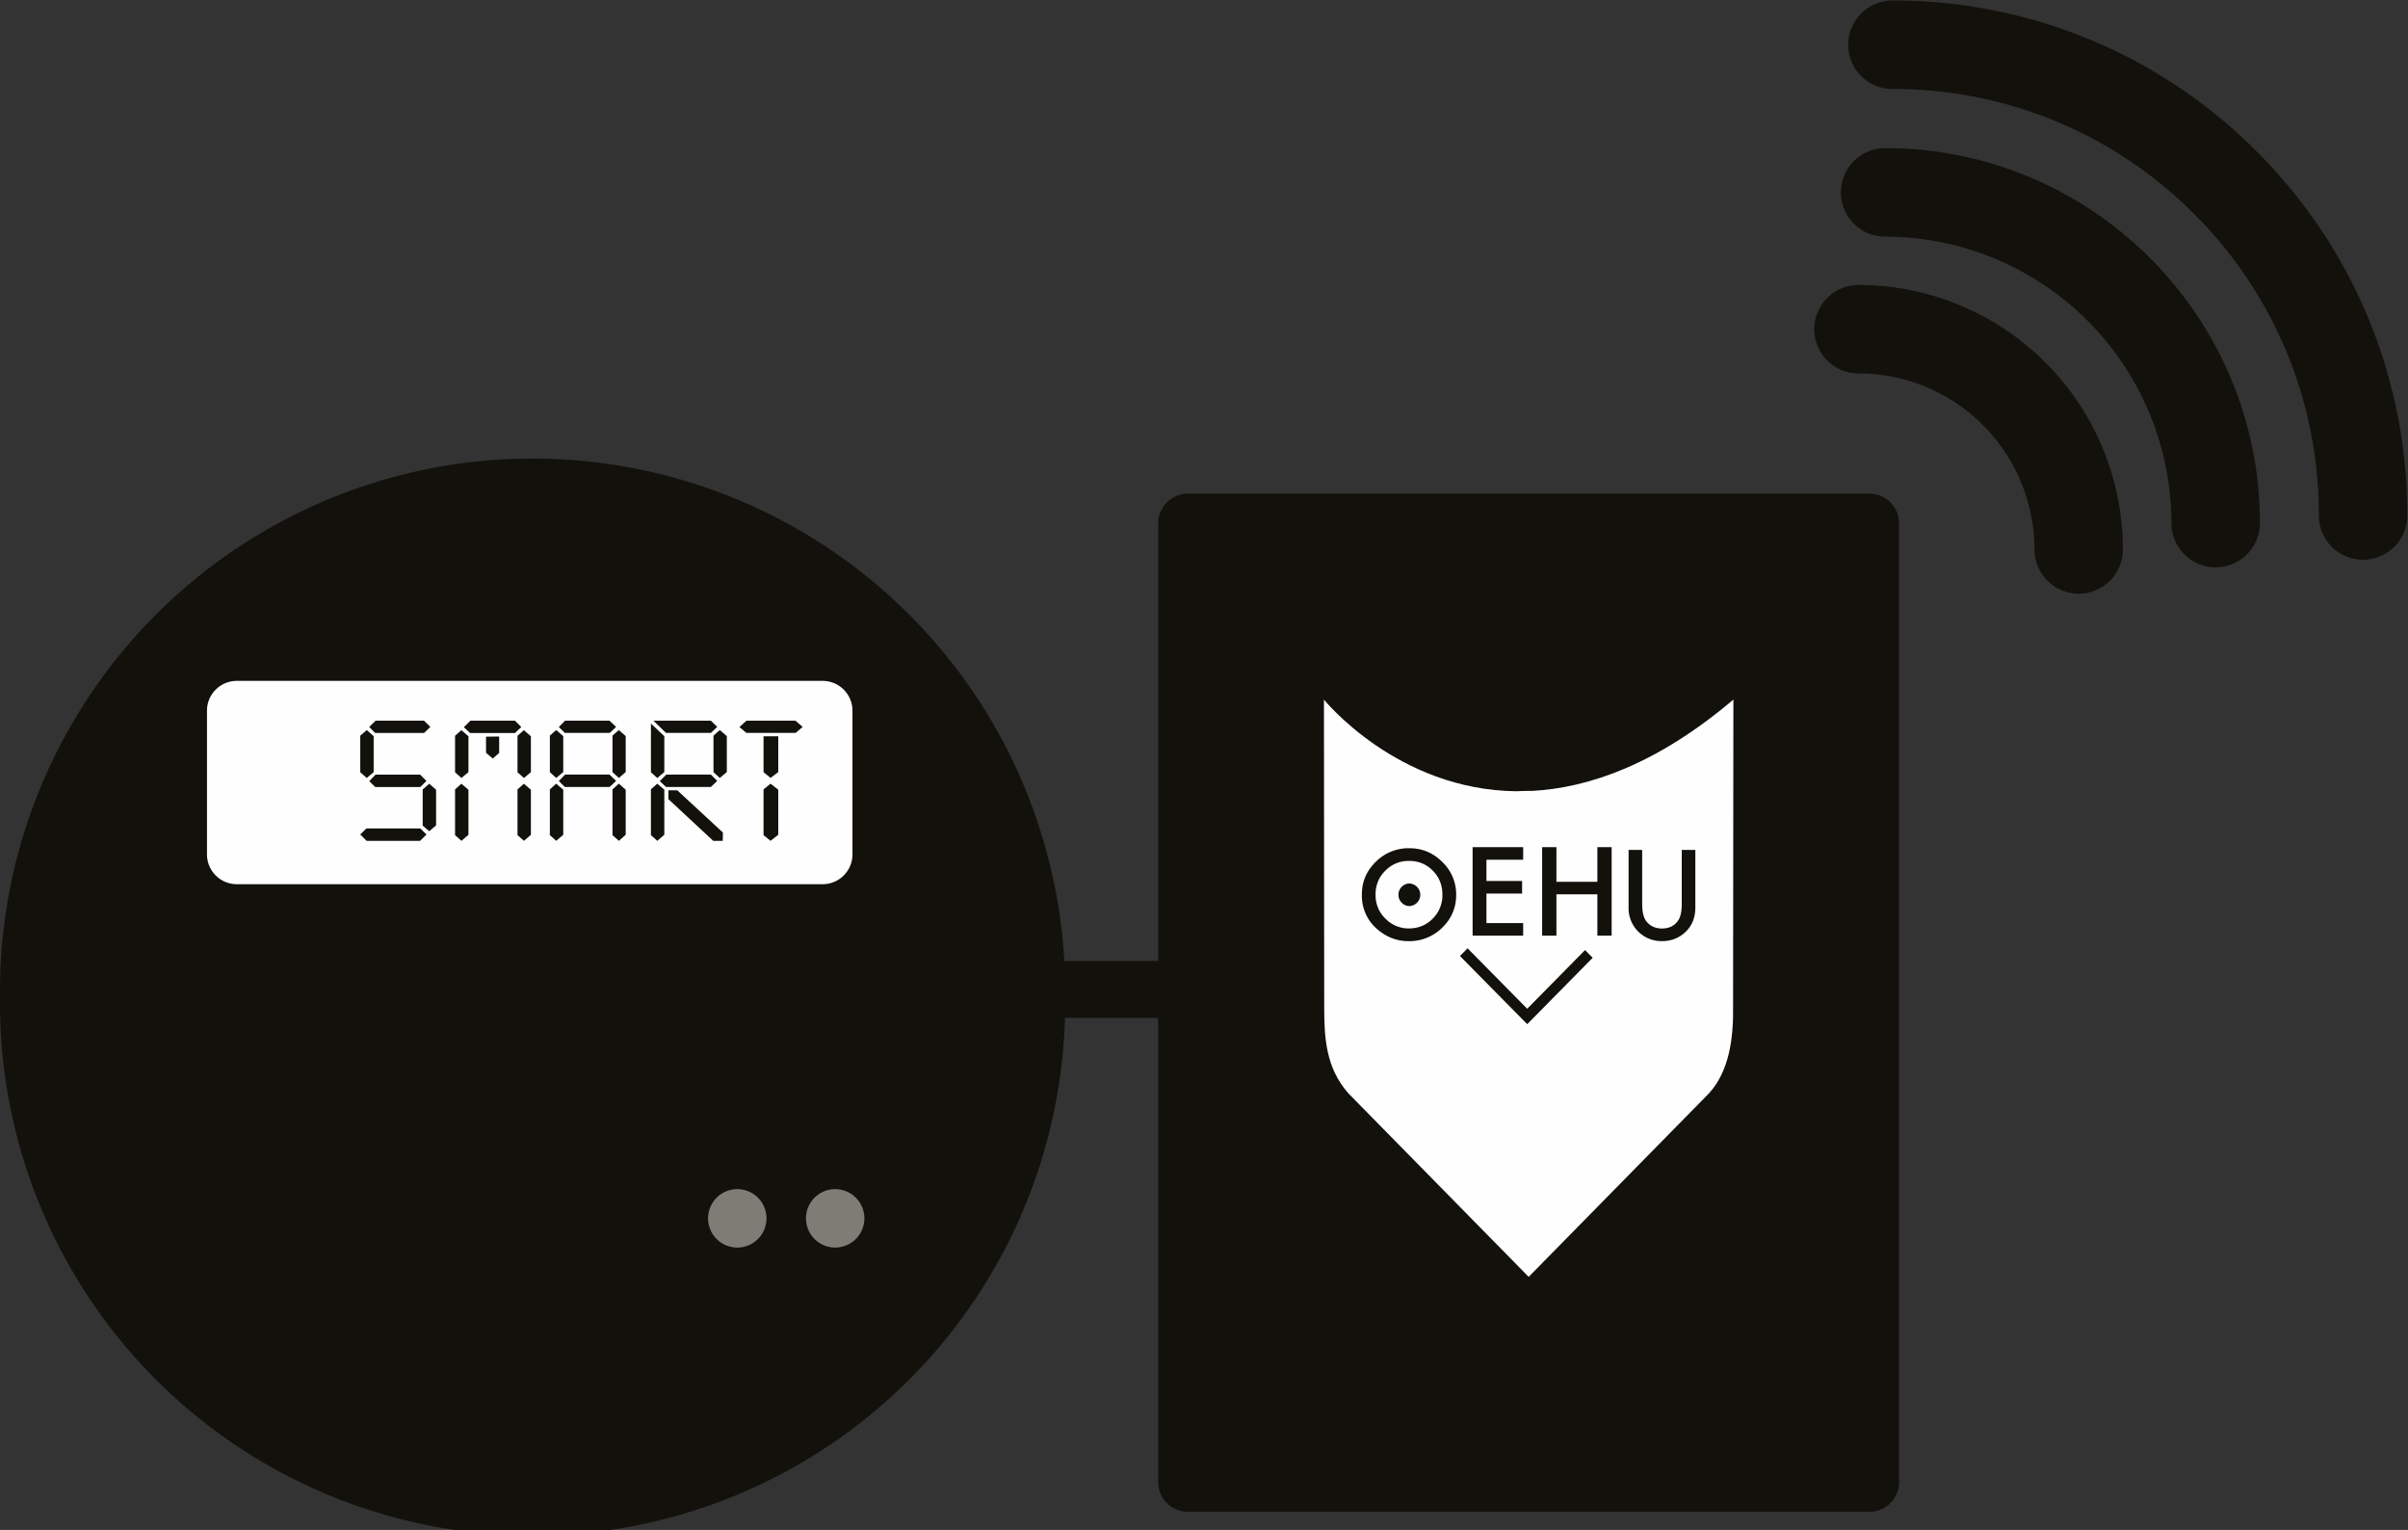 <svg xmlns="http://www.w3.org/2000/svg" xmlns:xlink="http://www.w3.org/1999/xlink" width="381" height="242" viewBox="0 0 381 242"><rect x="0" y="0" width="381" height="242" fill="#333333" stroke="none"/><defs><path id="84bfa" d="M1306.77 4335.14h-107.81a4.72 4.72 0 0 1-4.71-4.71V4178.8c0-2.6 2.12-4.72 4.7-4.72h107.82c2.6 0 4.71 2.12 4.71 4.72v151.63c0 2.6-2.12 4.71-4.7 4.71"/><path id="84bfb" d="M1253.32 4221.1h-.45c-.63 0-1.26.02-1.88.06-18.98-.18-30.51-14.5-30.51-14.5l.04 48.49c0 4.98.23 9.71 3.83 13.8l28.52 29.02 28.52-29.02c3.26-3.55 3.9-8.86 3.82-13.8l.05-48.49c-11.97 10.14-22.76 13.97-31.94 14.45"/><path id="84bfc" d="M1252.64 4258l-10.64-10.78 1.2-1.22 9.44 9.56 9.15-9.28 1.21 1.22z"/><path id="84bfd" d="M1235.72 4237.53c0 1-.8 1.79-1.8 1.79a1.79 1.79 0 0 1 0-3.57c1 0 1.8.8 1.8 1.78"/><path id="84bfe" d="M1228.65 4237.49a5.1 5.1 0 0 0 1.6 3.86 5.11 5.11 0 0 0 3.64 1.51c1.5 0 2.76-.51 3.79-1.54a5.2 5.2 0 0 0 1.54-3.8c0-1.5-.5-2.78-1.52-3.8a5.05 5.05 0 0 0-3.75-1.54 5.1 5.1 0 0 0-3.76 1.54 5.1 5.1 0 0 0-1.54 3.77m-2.17-.03c0-2 .74-3.71 2.2-5.14a7.3 7.3 0 0 1 5.3-2.15c2.03 0 3.77.72 5.22 2.17a7.06 7.06 0 0 1 2.2 5.2c0 2.04-.74 3.77-2.2 5.19a7.38 7.38 0 0 1-5.34 2.14c-1.84 0-3.5-.64-4.96-1.9a6.94 6.94 0 0 1-2.42-5.51"/><path id="84bff" d="M1270.83 4230.44v8.54c0 1.21.2 2.1.6 2.67.6.81 1.44 1.22 2.53 1.22 1.09 0 1.93-.4 2.53-1.22.4-.55.6-1.44.6-2.67v-8.54h2.15v9.12c0 1.5-.47 2.73-1.4 3.7a5.21 5.21 0 0 1-3.88 1.6 5.18 5.18 0 0 1-5.28-5.3v-9.12z"/><path id="84bfg" d="M1252 4231.99h-5.81v3.36h5.64v1.99h-5.64v4.67h5.81v1.99h-8v-14h8z"/><path id="84bfh" d="M1257.26 4235.48h6.48V4230h2.26v14h-2.26v-6.54h-6.48v6.54H1255v-14h2.26z"/><path id="84bfi" d="M1339.9 4189.9a7 7 0 0 1-7-7 27.87 27.87 0 0 0-27.84-27.83 7 7 0 0 1 0-14 41.88 41.88 0 0 1 41.83 41.84 7 7 0 0 1-7 7"/><path id="84bfj" d="M1361.57 4185.74a7 7 0 0 1-7-7 45.36 45.36 0 0 0-45.3-45.31 7 7 0 0 1 0-14c32.7 0 59.3 26.6 59.3 59.3a7 7 0 0 1-7 7"/><path id="84bfk" d="M1384.89 4184.54a7 7 0 0 1-7-7 67.04 67.04 0 0 0-19.75-47.72 67.03 67.03 0 0 0-47.71-19.74 7 7 0 0 1 0-14 80.93 80.93 0 0 1 57.6 23.85 80.94 80.94 0 0 1 23.85 57.61 7 7 0 0 1-7 7"/><path id="84bfl" d="M1179.53 4253.72a84.27 84.27 0 1 1-168.53 0 84.27 84.27 0 1 1 168.53 0"/><path id="84bfm" d="M1141.17 4235.86h-92.71a4.72 4.72 0 0 1-4.71-4.71v-22.74c0-2.6 2.12-4.71 4.71-4.71h92.71a4.72 4.72 0 0 1 4.71 4.71v22.74c0 2.6-2.12 4.71-4.71 4.71"/><path id="84bfn" d="M1143.36 4284.1a4.62 4.62 0 1 0 0 9.23 4.62 4.62 0 0 0 0-9.23"/><path id="84bfo" d="M1127.87 4284.1a4.62 4.62 0 1 0 0 9.23 4.62 4.62 0 0 0 0-9.23"/><path id="84bfp" d="M1078.92 4227.48l-1.04-.88v-5.73l1.04-.9 1.08.95v5.63zm-1.42-6.99h-7.13l-.95-.93 1-1.03h7.05l1 1zm.6-8.55h-7.73l-.95-.94 1-1h7.67l1 .98zm-.63 17.06h-8.46l-1.01-1 .98-.96h8.52l.98.96zm-8.44-9.94l-1.03-.91v-5.78l1.03-.89 1.09.96v5.69z"/><path id="84bfq" d="M1093.9 4229l-1.02-.9v-7.23l1.01-.9 1.11.95v7.13zm0-9.94l-1.02-.9v-5.78l1.01-.88 1.11.96v5.67zm-4.93-3.08l-1.07-.9v-2.55l2.08-.03v2.6zm3.51-4.03h-7.1l-.99-.93 1.04-1.02h7.05l1 1zm-8.47 17.05l-1.01-.9v-7.23l1-.9 1.12.95v7.13zm0-9.94l-1.01-.9v-5.78l1-.88 1.12.96v5.67z"/><path id="84bfr" d="M1108.92 4229l-1.01-.9v-7.24l1-.9 1.09.95v7.13zm0-9.95l-1.01-.91v-5.78l1-.88 1.09.95v5.69zm-1.45 1.43h-7.1l-.95-.93.98-1.03h7.04l1.04 1zm0-8.55h-7.1l-.95-.93.98-1h7.04l1.04.98zm-8.46 17.07l-1.01-.9v-7.24l1-.9 1.12.95v7.13zm0-9.95l-1.01-.91v-5.78l1-.88 1.12.95v5.69z"/><path id="84bfs" d="M1124.89 4219.05l-1-.91v-5.78l1-.88 1.11.95v5.69zm.46 9.95h-1.5l-7.09-6.59v-1.4h1.4l7.22 6.68zm-1.87-8.52h-7.1l-.99-.93 1.04-1.03h7.05l1 1zm0-8.55h-7.1l-2-1.93h9.1l1 .98zM1115 4229l-1.01-.9v-7.24l1-.9 1.12.95v7.13zm0-9.94l-1.01-.91v-7.7l2.12 1.99v5.68z"/><path id="84bft" d="M1132.92 4229l-1.11-.9v-7.24l1.1-.9 1.23.95v7.13zm0-9.95l-1.11-.91v-5.68h2.33v5.66zm3.97-7.12h-7.8l-1.09-.93 1.1-1h7.76l1.14.98z"/><path id="84bfu" d="M1162 4257h40v-9h-40z"/></defs><g><g transform="translate(-1011 -4096)"><g><g><use fill="#13110c" xlink:href="#84bfa"/></g><g><use fill="#fefefe" xlink:href="#84bfb"/></g></g><g><use fill="#13110c" xlink:href="#84bfc"/></g><g><g><use fill="#13110c" xlink:href="#84bfd"/></g><g><use fill="#13110c" xlink:href="#84bfe"/></g><g><use fill="#13110c" xlink:href="#84bff"/></g></g><g><use fill="#13110c" xlink:href="#84bfg"/></g><g><use fill="#13110c" xlink:href="#84bfh"/></g><g><g><use fill="#13110c" xlink:href="#84bfi"/></g><g><use fill="#13110c" xlink:href="#84bfj"/></g><g><use fill="#13110c" xlink:href="#84bfk"/></g><g><use fill="#13110c" xlink:href="#84bfl"/></g><g><use fill="#fefefe" xlink:href="#84bfm"/></g><g><use fill="#7f7c76" xlink:href="#84bfn"/></g><g><use fill="#7f7c76" xlink:href="#84bfo"/></g></g><g><use fill="#13110c" xlink:href="#84bfp"/></g><g><use fill="#13110c" xlink:href="#84bfq"/></g><g><use fill="#13110c" xlink:href="#84bfr"/></g><g><use fill="#13110c" xlink:href="#84bfs"/></g><g><use fill="#13110c" xlink:href="#84bft"/></g><g><use fill="#13110c" xlink:href="#84bfu"/></g></g></g></svg>